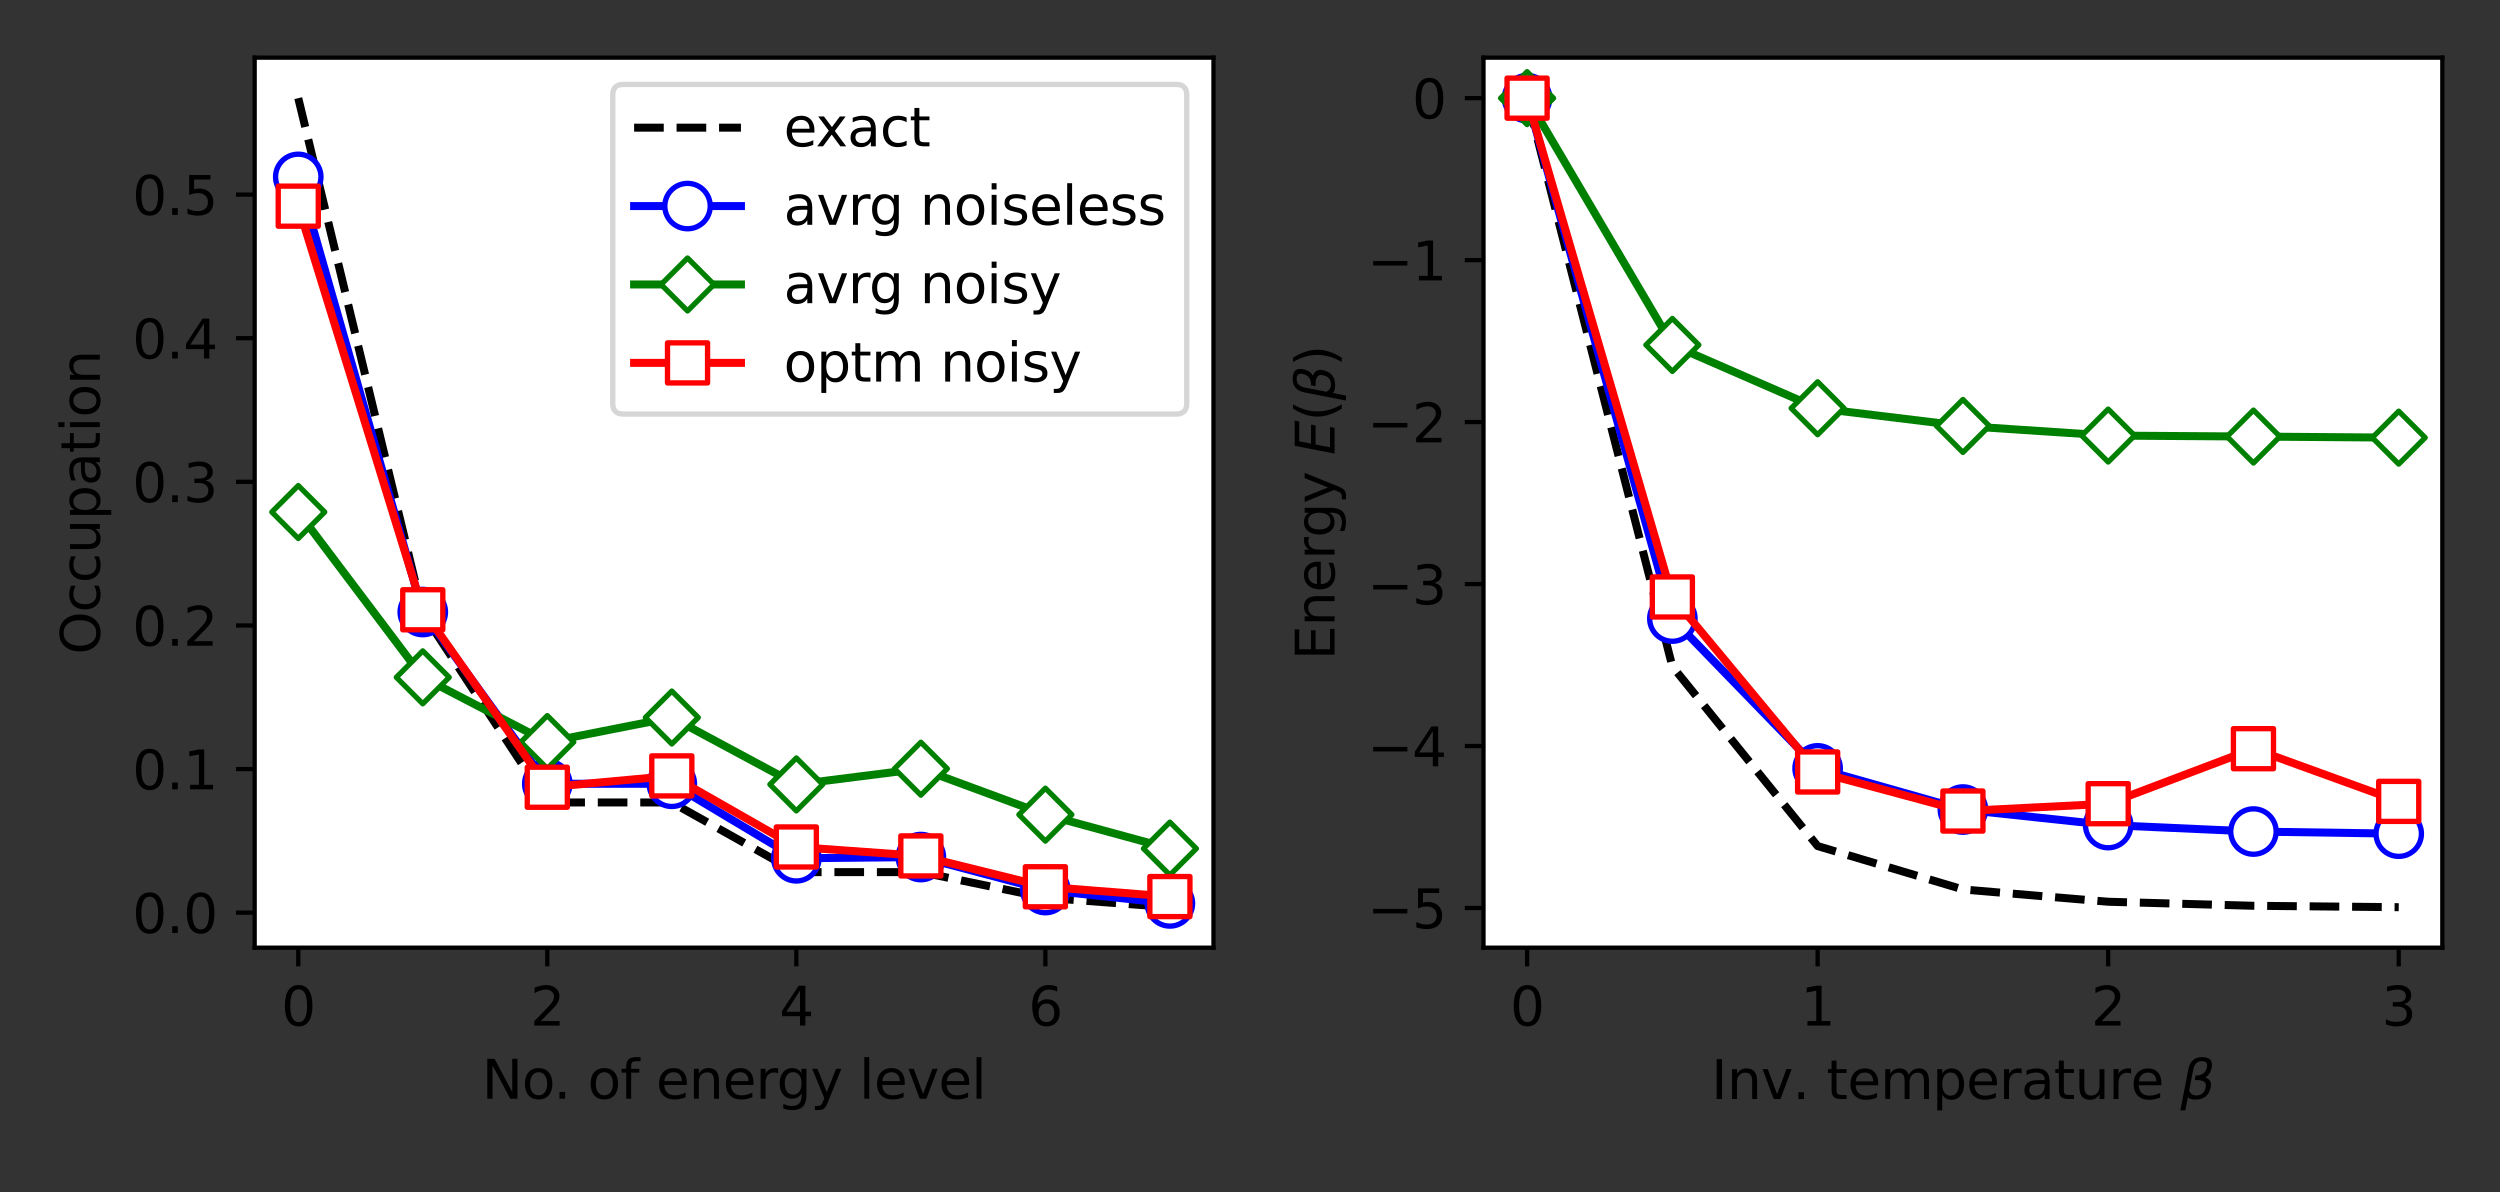 <svg xmlns="http://www.w3.org/2000/svg" xmlns:xlink="http://www.w3.org/1999/xlink" width="624" height="297.6" version="1.1" viewBox="0 0 468 223.2"><rect x="0" y="0" width="468" height="223.2" fill="#333333" stroke="none"/><defs><style type="text/css">*{stroke-linecap:butt;stroke-linejoin:round}</style></defs><g id="figure_1"><g id="patch_1"><path d="M 0 223.2 L 468 223.2 L 468 0 L 0 0 z" style="fill:none"/></g><g id="axes_1"><g id="patch_2"><path d="M 47.675 177.4 L 227.162 177.4 L 227.162 10.8 L 47.675 10.8 z" style="fill:#fff"/></g><g id="matplotlib.axis_1"><g id="xtick_1"><g id="line2d_1"><defs><path id="m54d6cefcd5" d="M 0 0 L 0 3.5" style="stroke:#000;stroke-width:.8"/></defs><g><use style="stroke:#000;stroke-width:.8" x="55.834" y="177.4" xlink:href="#m54d6cefcd5"/></g></g><g id="text_1"><g transform="translate(52.652 191.998)scale(0.1 -0.1)"><defs><path id="DejaVuSans-30" d="M 2034 4250 Q 1547 4250 1301 3770 Q 1056 3291 1056 2328 Q 1056 1369 1301 889 Q 1547 409 2034 409 Q 2525 409 2770 889 Q 3016 1369 3016 2328 Q 3016 3291 2770 3770 Q 2525 4250 2034 4250 z M 2034 4750 Q 2819 4750 3233 4129 Q 3647 3509 3647 2328 Q 3647 1150 3233 529 Q 2819 -91 2034 -91 Q 1250 -91 836 529 Q 422 1150 422 2328 Q 422 3509 836 4129 Q 1250 4750 2034 4750 z" transform="scale(0.016)"/></defs><use xlink:href="#DejaVuSans-30"/></g></g></g><g id="xtick_2"><g id="line2d_2"><g><use style="stroke:#000;stroke-width:.8" x="102.454" y="177.4" xlink:href="#m54d6cefcd5"/></g></g><g id="text_2"><g transform="translate(99.272 191.998)scale(0.1 -0.1)"><defs><path id="DejaVuSans-32" d="M 1228 531 L 3431 531 L 3431 0 L 469 0 L 469 531 Q 828 903 1448 1529 Q 2069 2156 2228 2338 Q 2531 2678 2651 2914 Q 2772 3150 2772 3378 Q 2772 3750 2511 3984 Q 2250 4219 1831 4219 Q 1534 4219 1204 4116 Q 875 4013 500 3803 L 500 4441 Q 881 4594 1212 4672 Q 1544 4750 1819 4750 Q 2544 4750 2975 4387 Q 3406 4025 3406 3419 Q 3406 3131 3298 2873 Q 3191 2616 2906 2266 Q 2828 2175 2409 1742 Q 1991 1309 1228 531 z" transform="scale(0.016)"/></defs><use xlink:href="#DejaVuSans-32"/></g></g></g><g id="xtick_3"><g id="line2d_3"><g><use style="stroke:#000;stroke-width:.8" x="149.074" y="177.4" xlink:href="#m54d6cefcd5"/></g></g><g id="text_3"><g transform="translate(145.893 191.998)scale(0.1 -0.1)"><defs><path id="DejaVuSans-34" d="M 2419 4116 L 825 1625 L 2419 1625 L 2419 4116 z M 2253 4666 L 3047 4666 L 3047 1625 L 3713 1625 L 3713 1100 L 3047 1100 L 3047 0 L 2419 0 L 2419 1100 L 313 1100 L 313 1709 L 2253 4666 z" transform="scale(0.016)"/></defs><use xlink:href="#DejaVuSans-34"/></g></g></g><g id="xtick_4"><g id="line2d_4"><g><use style="stroke:#000;stroke-width:.8" x="195.694" y="177.4" xlink:href="#m54d6cefcd5"/></g></g><g id="text_4"><g transform="translate(192.513 191.998)scale(0.1 -0.1)"><defs><path id="DejaVuSans-36" d="M 2113 2584 Q 1688 2584 1439 2293 Q 1191 2003 1191 1497 Q 1191 994 1439 701 Q 1688 409 2113 409 Q 2538 409 2786 701 Q 3034 994 3034 1497 Q 3034 2003 2786 2293 Q 2538 2584 2113 2584 z M 3366 4563 L 3366 3988 Q 3128 4100 2886 4159 Q 2644 4219 2406 4219 Q 1781 4219 1451 3797 Q 1122 3375 1075 2522 Q 1259 2794 1537 2939 Q 1816 3084 2150 3084 Q 2853 3084 3261 2657 Q 3669 2231 3669 1497 Q 3669 778 3244 343 Q 2819 -91 2113 -91 Q 1303 -91 875 529 Q 447 1150 447 2328 Q 447 3434 972 4092 Q 1497 4750 2381 4750 Q 2619 4750 2861 4703 Q 3103 4656 3366 4563 z" transform="scale(0.016)"/></defs><use xlink:href="#DejaVuSans-36"/></g></g></g><g id="text_5"><g transform="translate(90.216 205.677)scale(0.1 -0.1)"><defs><path id="DejaVuSans-4e" d="M 628 4666 L 1478 4666 L 3547 763 L 3547 4666 L 4159 4666 L 4159 0 L 3309 0 L 1241 3903 L 1241 0 L 628 0 L 628 4666 z" transform="scale(0.016)"/><path id="DejaVuSans-6f" d="M 1959 3097 Q 1497 3097 1228 2736 Q 959 2375 959 1747 Q 959 1119 1226 758 Q 1494 397 1959 397 Q 2419 397 2687 759 Q 2956 1122 2956 1747 Q 2956 2369 2687 2733 Q 2419 3097 1959 3097 z M 1959 3584 Q 2709 3584 3137 3096 Q 3566 2609 3566 1747 Q 3566 888 3137 398 Q 2709 -91 1959 -91 Q 1206 -91 779 398 Q 353 888 353 1747 Q 353 2609 779 3096 Q 1206 3584 1959 3584 z" transform="scale(0.016)"/><path id="DejaVuSans-2e" d="M 684 794 L 1344 794 L 1344 0 L 684 0 L 684 794 z" transform="scale(0.016)"/><path id="DejaVuSans-20" transform="scale(0.016)"/><path id="DejaVuSans-66" d="M 2375 4863 L 2375 4384 L 1825 4384 Q 1516 4384 1395 4259 Q 1275 4134 1275 3809 L 1275 3500 L 2222 3500 L 2222 3053 L 1275 3053 L 1275 0 L 697 0 L 697 3053 L 147 3053 L 147 3500 L 697 3500 L 697 3744 Q 697 4328 969 4595 Q 1241 4863 1831 4863 L 2375 4863 z" transform="scale(0.016)"/><path id="DejaVuSans-65" d="M 3597 1894 L 3597 1613 L 953 1613 Q 991 1019 1311 708 Q 1631 397 2203 397 Q 2534 397 2845 478 Q 3156 559 3463 722 L 3463 178 Q 3153 47 2828 -22 Q 2503 -91 2169 -91 Q 1331 -91 842 396 Q 353 884 353 1716 Q 353 2575 817 3079 Q 1281 3584 2069 3584 Q 2775 3584 3186 3129 Q 3597 2675 3597 1894 z M 3022 2063 Q 3016 2534 2758 2815 Q 2500 3097 2075 3097 Q 1594 3097 1305 2825 Q 1016 2553 972 2059 L 3022 2063 z" transform="scale(0.016)"/><path id="DejaVuSans-6e" d="M 3513 2113 L 3513 0 L 2938 0 L 2938 2094 Q 2938 2591 2744 2837 Q 2550 3084 2163 3084 Q 1697 3084 1428 2787 Q 1159 2491 1159 1978 L 1159 0 L 581 0 L 581 3500 L 1159 3500 L 1159 2956 Q 1366 3272 1645 3428 Q 1925 3584 2291 3584 Q 2894 3584 3203 3211 Q 3513 2838 3513 2113 z" transform="scale(0.016)"/><path id="DejaVuSans-72" d="M 2631 2963 Q 2534 3019 2420 3045 Q 2306 3072 2169 3072 Q 1681 3072 1420 2755 Q 1159 2438 1159 1844 L 1159 0 L 581 0 L 581 3500 L 1159 3500 L 1159 2956 Q 1341 3275 1631 3429 Q 1922 3584 2338 3584 Q 2397 3584 2469 3576 Q 2541 3569 2628 3553 L 2631 2963 z" transform="scale(0.016)"/><path id="DejaVuSans-67" d="M 2906 1791 Q 2906 2416 2648 2759 Q 2391 3103 1925 3103 Q 1463 3103 1205 2759 Q 947 2416 947 1791 Q 947 1169 1205 825 Q 1463 481 1925 481 Q 2391 481 2648 825 Q 2906 1169 2906 1791 z M 3481 434 Q 3481 -459 3084 -895 Q 2688 -1331 1869 -1331 Q 1566 -1331 1297 -1286 Q 1028 -1241 775 -1147 L 775 -588 Q 1028 -725 1275 -790 Q 1522 -856 1778 -856 Q 2344 -856 2625 -561 Q 2906 -266 2906 331 L 2906 616 Q 2728 306 2450 153 Q 2172 0 1784 0 Q 1141 0 747 490 Q 353 981 353 1791 Q 353 2603 747 3093 Q 1141 3584 1784 3584 Q 2172 3584 2450 3431 Q 2728 3278 2906 2969 L 2906 3500 L 3481 3500 L 3481 434 z" transform="scale(0.016)"/><path id="DejaVuSans-79" d="M 2059 -325 Q 1816 -950 1584 -1140 Q 1353 -1331 966 -1331 L 506 -1331 L 506 -850 L 844 -850 Q 1081 -850 1212 -737 Q 1344 -625 1503 -206 L 1606 56 L 191 3500 L 800 3500 L 1894 763 L 2988 3500 L 3597 3500 L 2059 -325 z" transform="scale(0.016)"/><path id="DejaVuSans-6c" d="M 603 4863 L 1178 4863 L 1178 0 L 603 0 L 603 4863 z" transform="scale(0.016)"/><path id="DejaVuSans-76" d="M 191 3500 L 800 3500 L 1894 563 L 2988 3500 L 3597 3500 L 2284 0 L 1503 0 L 191 3500 z" transform="scale(0.016)"/></defs><use xlink:href="#DejaVuSans-4e"/><use x="74.805" xlink:href="#DejaVuSans-6f"/><use x="134.236" xlink:href="#DejaVuSans-2e"/><use x="166.023" xlink:href="#DejaVuSans-20"/><use x="197.811" xlink:href="#DejaVuSans-6f"/><use x="258.992" xlink:href="#DejaVuSans-66"/><use x="294.197" xlink:href="#DejaVuSans-20"/><use x="325.984" xlink:href="#DejaVuSans-65"/><use x="387.508" xlink:href="#DejaVuSans-6e"/><use x="450.887" xlink:href="#DejaVuSans-65"/><use x="512.41" xlink:href="#DejaVuSans-72"/><use x="551.773" xlink:href="#DejaVuSans-67"/><use x="615.25" xlink:href="#DejaVuSans-79"/><use x="674.43" xlink:href="#DejaVuSans-20"/><use x="706.217" xlink:href="#DejaVuSans-6c"/><use x="734" xlink:href="#DejaVuSans-65"/><use x="795.523" xlink:href="#DejaVuSans-76"/><use x="854.703" xlink:href="#DejaVuSans-65"/><use x="916.227" xlink:href="#DejaVuSans-6c"/></g></g></g><g id="matplotlib.axis_2"><g id="ytick_1"><g id="line2d_5"><defs><path id="mfaf9c40ddb" d="M 0 0 L -3.5 0" style="stroke:#000;stroke-width:.8"/></defs><g><use style="stroke:#000;stroke-width:.8" x="47.675" y="170.855" xlink:href="#mfaf9c40ddb"/></g></g><g id="text_6"><g transform="translate(24.772 174.654)scale(0.1 -0.1)"><use xlink:href="#DejaVuSans-30"/><use x="63.623" xlink:href="#DejaVuSans-2e"/><use x="95.41" xlink:href="#DejaVuSans-30"/></g></g></g><g id="ytick_2"><g id="line2d_6"><g><use style="stroke:#000;stroke-width:.8" x="47.675" y="143.969" xlink:href="#mfaf9c40ddb"/></g></g><g id="text_7"><g transform="translate(24.772 147.769)scale(0.1 -0.1)"><defs><path id="DejaVuSans-31" d="M 794 531 L 1825 531 L 1825 4091 L 703 3866 L 703 4441 L 1819 4666 L 2450 4666 L 2450 531 L 3481 531 L 3481 0 L 794 0 L 794 531 z" transform="scale(0.016)"/></defs><use xlink:href="#DejaVuSans-30"/><use x="63.623" xlink:href="#DejaVuSans-2e"/><use x="95.41" xlink:href="#DejaVuSans-31"/></g></g></g><g id="ytick_3"><g id="line2d_7"><g><use style="stroke:#000;stroke-width:.8" x="47.675" y="117.084" xlink:href="#mfaf9c40ddb"/></g></g><g id="text_8"><g transform="translate(24.772 120.883)scale(0.1 -0.1)"><use xlink:href="#DejaVuSans-30"/><use x="63.623" xlink:href="#DejaVuSans-2e"/><use x="95.41" xlink:href="#DejaVuSans-32"/></g></g></g><g id="ytick_4"><g id="line2d_8"><g><use style="stroke:#000;stroke-width:.8" x="47.675" y="90.199" xlink:href="#mfaf9c40ddb"/></g></g><g id="text_9"><g transform="translate(24.772 93.998)scale(0.1 -0.1)"><defs><path id="DejaVuSans-33" d="M 2597 2516 Q 3050 2419 3304 2112 Q 3559 1806 3559 1356 Q 3559 666 3084 287 Q 2609 -91 1734 -91 Q 1441 -91 1130 -33 Q 819 25 488 141 L 488 750 Q 750 597 1062 519 Q 1375 441 1716 441 Q 2309 441 2620 675 Q 2931 909 2931 1356 Q 2931 1769 2642 2001 Q 2353 2234 1838 2234 L 1294 2234 L 1294 2753 L 1863 2753 Q 2328 2753 2575 2939 Q 2822 3125 2822 3475 Q 2822 3834 2567 4026 Q 2313 4219 1838 4219 Q 1578 4219 1281 4162 Q 984 4106 628 3988 L 628 4550 Q 988 4650 1302 4700 Q 1616 4750 1894 4750 Q 2613 4750 3031 4423 Q 3450 4097 3450 3541 Q 3450 3153 3228 2886 Q 3006 2619 2597 2516 z" transform="scale(0.016)"/></defs><use xlink:href="#DejaVuSans-30"/><use x="63.623" xlink:href="#DejaVuSans-2e"/><use x="95.41" xlink:href="#DejaVuSans-33"/></g></g></g><g id="ytick_5"><g id="line2d_9"><g><use style="stroke:#000;stroke-width:.8" x="47.675" y="63.314" xlink:href="#mfaf9c40ddb"/></g></g><g id="text_10"><g transform="translate(24.772 67.113)scale(0.1 -0.1)"><use xlink:href="#DejaVuSans-30"/><use x="63.623" xlink:href="#DejaVuSans-2e"/><use x="95.41" xlink:href="#DejaVuSans-34"/></g></g></g><g id="ytick_6"><g id="line2d_10"><g><use style="stroke:#000;stroke-width:.8" x="47.675" y="36.428" xlink:href="#mfaf9c40ddb"/></g></g><g id="text_11"><g transform="translate(24.772 40.228)scale(0.1 -0.1)"><defs><path id="DejaVuSans-35" d="M 691 4666 L 3169 4666 L 3169 4134 L 1269 4134 L 1269 2991 Q 1406 3038 1543 3061 Q 1681 3084 1819 3084 Q 2600 3084 3056 2656 Q 3513 2228 3513 1497 Q 3513 744 3044 326 Q 2575 -91 1722 -91 Q 1428 -91 1123 -41 Q 819 9 494 109 L 494 744 Q 775 591 1075 516 Q 1375 441 1709 441 Q 2250 441 2565 725 Q 2881 1009 2881 1497 Q 2881 1984 2565 2268 Q 2250 2553 1709 2553 Q 1456 2553 1204 2497 Q 953 2441 691 2322 L 691 4666 z" transform="scale(0.016)"/></defs><use xlink:href="#DejaVuSans-30"/><use x="63.623" xlink:href="#DejaVuSans-2e"/><use x="95.41" xlink:href="#DejaVuSans-35"/></g></g></g><g id="text_12"><g transform="translate(18.692 122.519)rotate(-90)scale(0.1 -0.1)"><defs><path id="DejaVuSans-4f" d="M 2522 4238 Q 1834 4238 1429 3725 Q 1025 3213 1025 2328 Q 1025 1447 1429 934 Q 1834 422 2522 422 Q 3209 422 3611 934 Q 4013 1447 4013 2328 Q 4013 3213 3611 3725 Q 3209 4238 2522 4238 z M 2522 4750 Q 3503 4750 4090 4092 Q 4678 3434 4678 2328 Q 4678 1225 4090 567 Q 3503 -91 2522 -91 Q 1538 -91 948 565 Q 359 1222 359 2328 Q 359 3434 948 4092 Q 1538 4750 2522 4750 z" transform="scale(0.016)"/><path id="DejaVuSans-63" d="M 3122 3366 L 3122 2828 Q 2878 2963 2633 3030 Q 2388 3097 2138 3097 Q 1578 3097 1268 2742 Q 959 2388 959 1747 Q 959 1106 1268 751 Q 1578 397 2138 397 Q 2388 397 2633 464 Q 2878 531 3122 666 L 3122 134 Q 2881 22 2623 -34 Q 2366 -91 2075 -91 Q 1284 -91 818 406 Q 353 903 353 1747 Q 353 2603 823 3093 Q 1294 3584 2113 3584 Q 2378 3584 2631 3529 Q 2884 3475 3122 3366 z" transform="scale(0.016)"/><path id="DejaVuSans-75" d="M 544 1381 L 544 3500 L 1119 3500 L 1119 1403 Q 1119 906 1312 657 Q 1506 409 1894 409 Q 2359 409 2629 706 Q 2900 1003 2900 1516 L 2900 3500 L 3475 3500 L 3475 0 L 2900 0 L 2900 538 Q 2691 219 2414 64 Q 2138 -91 1772 -91 Q 1169 -91 856 284 Q 544 659 544 1381 z M 1991 3584 L 1991 3584 z" transform="scale(0.016)"/><path id="DejaVuSans-70" d="M 1159 525 L 1159 -1331 L 581 -1331 L 581 3500 L 1159 3500 L 1159 2969 Q 1341 3281 1617 3432 Q 1894 3584 2278 3584 Q 2916 3584 3314 3078 Q 3713 2572 3713 1747 Q 3713 922 3314 415 Q 2916 -91 2278 -91 Q 1894 -91 1617 61 Q 1341 213 1159 525 z M 3116 1747 Q 3116 2381 2855 2742 Q 2594 3103 2138 3103 Q 1681 3103 1420 2742 Q 1159 2381 1159 1747 Q 1159 1113 1420 752 Q 1681 391 2138 391 Q 2594 391 2855 752 Q 3116 1113 3116 1747 z" transform="scale(0.016)"/><path id="DejaVuSans-61" d="M 2194 1759 Q 1497 1759 1228 1600 Q 959 1441 959 1056 Q 959 750 1161 570 Q 1363 391 1709 391 Q 2188 391 2477 730 Q 2766 1069 2766 1631 L 2766 1759 L 2194 1759 z M 3341 1997 L 3341 0 L 2766 0 L 2766 531 Q 2569 213 2275 61 Q 1981 -91 1556 -91 Q 1019 -91 701 211 Q 384 513 384 1019 Q 384 1609 779 1909 Q 1175 2209 1959 2209 L 2766 2209 L 2766 2266 Q 2766 2663 2505 2880 Q 2244 3097 1772 3097 Q 1472 3097 1187 3025 Q 903 2953 641 2809 L 641 3341 Q 956 3463 1253 3523 Q 1550 3584 1831 3584 Q 2591 3584 2966 3190 Q 3341 2797 3341 1997 z" transform="scale(0.016)"/><path id="DejaVuSans-74" d="M 1172 4494 L 1172 3500 L 2356 3500 L 2356 3053 L 1172 3053 L 1172 1153 Q 1172 725 1289 603 Q 1406 481 1766 481 L 2356 481 L 2356 0 L 1766 0 Q 1100 0 847 248 Q 594 497 594 1153 L 594 3053 L 172 3053 L 172 3500 L 594 3500 L 594 4494 L 1172 4494 z" transform="scale(0.016)"/><path id="DejaVuSans-69" d="M 603 3500 L 1178 3500 L 1178 0 L 603 0 L 603 3500 z M 603 4863 L 1178 4863 L 1178 4134 L 603 4134 L 603 4863 z" transform="scale(0.016)"/></defs><use xlink:href="#DejaVuSans-4f"/><use x="78.711" xlink:href="#DejaVuSans-63"/><use x="133.691" xlink:href="#DejaVuSans-63"/><use x="188.672" xlink:href="#DejaVuSans-75"/><use x="252.051" xlink:href="#DejaVuSans-70"/><use x="315.527" xlink:href="#DejaVuSans-61"/><use x="376.807" xlink:href="#DejaVuSans-74"/><use x="416.016" xlink:href="#DejaVuSans-69"/><use x="443.799" xlink:href="#DejaVuSans-6f"/><use x="504.98" xlink:href="#DejaVuSans-6e"/></g></g></g><g id="line2d_11"><path d="M 55.834 18.373 L 79.144 114.76 L 102.454 150.218 L 125.764 150.218 L 149.074 163.263 L 172.384 163.263 L 195.694 168.062 L 219.004 169.827" clip-path="url(#pf23ead0c79)" style="fill:none;stroke:#000;stroke-dasharray:5.55,2.4;stroke-dashoffset:0;stroke-width:1.5"/></g><g id="line2d_12"><path d="M 55.834 33.113 L 79.144 114.573 L 102.454 146.719 L 125.764 146.725 L 149.074 160.674 L 172.384 160.442 L 195.694 166.62 L 219.004 169.12" clip-path="url(#pf23ead0c79)" style="fill:none;stroke:#00f;stroke-linecap:square;stroke-width:1.5"/><defs><path id="m634a05e748" d="M 0 4.25 C 1.127 4.25 2.208 3.802 3.005 3.005 C 3.802 2.208 4.25 1.127 4.25 0 C 4.25 -1.127 3.802 -2.208 3.005 -3.005 C 2.208 -3.802 1.127 -4.25 0 -4.25 C -1.127 -4.25 -2.208 -3.802 -3.005 -3.005 C -3.802 -2.208 -4.25 -1.127 -4.25 0 C -4.25 1.127 -3.802 2.208 -3.005 3.005 C -2.208 3.802 -1.127 4.25 0 4.25 z" style="stroke:#00f"/></defs><g clip-path="url(#pf23ead0c79)"><use style="fill:#fff;stroke:#00f" x="55.834" y="33.113" xlink:href="#m634a05e748"/><use style="fill:#fff;stroke:#00f" x="79.144" y="114.573" xlink:href="#m634a05e748"/><use style="fill:#fff;stroke:#00f" x="102.454" y="146.719" xlink:href="#m634a05e748"/><use style="fill:#fff;stroke:#00f" x="125.764" y="146.725" xlink:href="#m634a05e748"/><use style="fill:#fff;stroke:#00f" x="149.074" y="160.674" xlink:href="#m634a05e748"/><use style="fill:#fff;stroke:#00f" x="172.384" y="160.442" xlink:href="#m634a05e748"/><use style="fill:#fff;stroke:#00f" x="195.694" y="166.62" xlink:href="#m634a05e748"/><use style="fill:#fff;stroke:#00f" x="219.004" y="169.12" xlink:href="#m634a05e748"/></g></g><g id="line2d_13"><path d="M 55.834 95.851 L 79.144 126.796 L 102.454 138.913 L 125.764 134.32 L 149.074 146.844 L 172.384 143.901 L 195.694 152.503 L 219.004 158.856" clip-path="url(#pf23ead0c79)" style="fill:none;stroke:green;stroke-linecap:square;stroke-width:1.5"/><defs><path id="mbfa87abccc" d="M -0 4.95 L 4.95 0 L 0 -4.95 L -4.95 -0 z" style="stroke:green;stroke-linejoin:miter"/></defs><g clip-path="url(#pf23ead0c79)"><use style="fill:#fff;stroke:green;stroke-linejoin:miter" x="55.834" y="95.851" xlink:href="#mbfa87abccc"/><use style="fill:#fff;stroke:green;stroke-linejoin:miter" x="79.144" y="126.796" xlink:href="#mbfa87abccc"/><use style="fill:#fff;stroke:green;stroke-linejoin:miter" x="102.454" y="138.913" xlink:href="#mbfa87abccc"/><use style="fill:#fff;stroke:green;stroke-linejoin:miter" x="125.764" y="134.32" xlink:href="#mbfa87abccc"/><use style="fill:#fff;stroke:green;stroke-linejoin:miter" x="149.074" y="146.844" xlink:href="#mbfa87abccc"/><use style="fill:#fff;stroke:green;stroke-linejoin:miter" x="172.384" y="143.901" xlink:href="#mbfa87abccc"/><use style="fill:#fff;stroke:green;stroke-linejoin:miter" x="195.694" y="152.503" xlink:href="#mbfa87abccc"/><use style="fill:#fff;stroke:green;stroke-linejoin:miter" x="219.004" y="158.856" xlink:href="#mbfa87abccc"/></g></g><g id="line2d_14"><path d="M 55.834 38.591 L 79.144 114.15 L 102.454 147.369 L 125.764 145.245 L 149.074 158.556 L 172.384 160.23 L 195.694 166.005 L 219.004 167.84" clip-path="url(#pf23ead0c79)" style="fill:none;stroke:red;stroke-linecap:square;stroke-width:1.5"/><defs><path id="meacdf5fff7" d="M -3.75 3.75 L 3.75 3.75 L 3.75 -3.75 L -3.75 -3.75 z" style="stroke:red;stroke-linejoin:miter"/></defs><g clip-path="url(#pf23ead0c79)"><use style="fill:#fff;stroke:red;stroke-linejoin:miter" x="55.834" y="38.591" xlink:href="#meacdf5fff7"/><use style="fill:#fff;stroke:red;stroke-linejoin:miter" x="79.144" y="114.15" xlink:href="#meacdf5fff7"/><use style="fill:#fff;stroke:red;stroke-linejoin:miter" x="102.454" y="147.369" xlink:href="#meacdf5fff7"/><use style="fill:#fff;stroke:red;stroke-linejoin:miter" x="125.764" y="145.245" xlink:href="#meacdf5fff7"/><use style="fill:#fff;stroke:red;stroke-linejoin:miter" x="149.074" y="158.556" xlink:href="#meacdf5fff7"/><use style="fill:#fff;stroke:red;stroke-linejoin:miter" x="172.384" y="160.23" xlink:href="#meacdf5fff7"/><use style="fill:#fff;stroke:red;stroke-linejoin:miter" x="195.694" y="166.005" xlink:href="#meacdf5fff7"/><use style="fill:#fff;stroke:red;stroke-linejoin:miter" x="219.004" y="167.84" xlink:href="#meacdf5fff7"/></g></g><g id="patch_3"><path d="M 47.675 177.4 L 47.675 10.8" style="fill:none;stroke:#000;stroke-linecap:square;stroke-linejoin:miter;stroke-width:.8"/></g><g id="patch_4"><path d="M 227.162 177.4 L 227.162 10.8" style="fill:none;stroke:#000;stroke-linecap:square;stroke-linejoin:miter;stroke-width:.8"/></g><g id="patch_5"><path d="M 47.675 177.4 L 227.162 177.4" style="fill:none;stroke:#000;stroke-linecap:square;stroke-linejoin:miter;stroke-width:.8"/></g><g id="patch_6"><path d="M 47.675 10.8 L 227.162 10.8" style="fill:none;stroke:#000;stroke-linecap:square;stroke-linejoin:miter;stroke-width:.8"/></g><g id="legend_1"><g id="patch_7"><path d="M 116.706 77.513 L 220.162 77.513 Q 222.162 77.513 222.162 75.513 L 222.162 17.8 Q 222.162 15.8 220.162 15.8 L 116.706 15.8 Q 114.706 15.8 114.706 17.8 L 114.706 75.513 Q 114.706 77.513 116.706 77.513 z" style="fill:#fff;opacity:.8;stroke:#ccc;stroke-linejoin:miter"/></g><g id="line2d_15"><path d="M 118.706 23.898 L 138.706 23.898" style="fill:none;stroke:#000;stroke-dasharray:5.55,2.4;stroke-dashoffset:0;stroke-width:1.5"/></g><g id="text_13"><g transform="translate(146.706 27.398)scale(0.1 -0.1)"><defs><path id="DejaVuSans-78" d="M 3513 3500 L 2247 1797 L 3578 0 L 2900 0 L 1881 1375 L 863 0 L 184 0 L 1544 1831 L 300 3500 L 978 3500 L 1906 2253 L 2834 3500 L 3513 3500 z" transform="scale(0.016)"/></defs><use xlink:href="#DejaVuSans-65"/><use x="59.773" xlink:href="#DejaVuSans-78"/><use x="118.953" xlink:href="#DejaVuSans-61"/><use x="180.232" xlink:href="#DejaVuSans-63"/><use x="235.213" xlink:href="#DejaVuSans-74"/></g></g><g id="line2d_17"><path d="M 118.706 38.577 L 138.706 38.577" style="fill:none;stroke:#00f;stroke-linecap:square;stroke-width:1.5"/></g><g id="line2d_18"><g><use style="fill:#fff;stroke:#00f" x="128.706" y="38.577" xlink:href="#m634a05e748"/></g></g><g id="text_14"><g transform="translate(146.706 42.077)scale(0.1 -0.1)"><defs><path id="DejaVuSans-73" d="M 2834 3397 L 2834 2853 Q 2591 2978 2328 3040 Q 2066 3103 1784 3103 Q 1356 3103 1142 2972 Q 928 2841 928 2578 Q 928 2378 1081 2264 Q 1234 2150 1697 2047 L 1894 2003 Q 2506 1872 2764 1633 Q 3022 1394 3022 966 Q 3022 478 2636 193 Q 2250 -91 1575 -91 Q 1294 -91 989 -36 Q 684 19 347 128 L 347 722 Q 666 556 975 473 Q 1284 391 1588 391 Q 1994 391 2212 530 Q 2431 669 2431 922 Q 2431 1156 2273 1281 Q 2116 1406 1581 1522 L 1381 1569 Q 847 1681 609 1914 Q 372 2147 372 2553 Q 372 3047 722 3315 Q 1072 3584 1716 3584 Q 2034 3584 2315 3537 Q 2597 3491 2834 3397 z" transform="scale(0.016)"/></defs><use xlink:href="#DejaVuSans-61"/><use x="61.279" xlink:href="#DejaVuSans-76"/><use x="120.459" xlink:href="#DejaVuSans-72"/><use x="159.822" xlink:href="#DejaVuSans-67"/><use x="223.299" xlink:href="#DejaVuSans-20"/><use x="255.086" xlink:href="#DejaVuSans-6e"/><use x="318.465" xlink:href="#DejaVuSans-6f"/><use x="379.646" xlink:href="#DejaVuSans-69"/><use x="407.43" xlink:href="#DejaVuSans-73"/><use x="459.529" xlink:href="#DejaVuSans-65"/><use x="521.053" xlink:href="#DejaVuSans-6c"/><use x="548.836" xlink:href="#DejaVuSans-65"/><use x="610.359" xlink:href="#DejaVuSans-73"/><use x="662.459" xlink:href="#DejaVuSans-73"/></g></g><g id="line2d_19"><path d="M 118.706 53.255 L 138.706 53.255" style="fill:none;stroke:green;stroke-linecap:square;stroke-width:1.5"/></g><g id="line2d_20"><g><use style="fill:#fff;stroke:green;stroke-linejoin:miter" x="128.706" y="53.255" xlink:href="#mbfa87abccc"/></g></g><g id="text_15"><g transform="translate(146.706 56.755)scale(0.1 -0.1)"><use xlink:href="#DejaVuSans-61"/><use x="61.279" xlink:href="#DejaVuSans-76"/><use x="120.459" xlink:href="#DejaVuSans-72"/><use x="159.822" xlink:href="#DejaVuSans-67"/><use x="223.299" xlink:href="#DejaVuSans-20"/><use x="255.086" xlink:href="#DejaVuSans-6e"/><use x="318.465" xlink:href="#DejaVuSans-6f"/><use x="379.646" xlink:href="#DejaVuSans-69"/><use x="407.43" xlink:href="#DejaVuSans-73"/><use x="459.529" xlink:href="#DejaVuSans-79"/></g></g><g id="line2d_21"><path d="M 118.706 67.933 L 138.706 67.933" style="fill:none;stroke:red;stroke-linecap:square;stroke-width:1.5"/></g><g id="line2d_22"><g><use style="fill:#fff;stroke:red;stroke-linejoin:miter" x="128.706" y="67.933" xlink:href="#meacdf5fff7"/></g></g><g id="text_16"><g transform="translate(146.706 71.433)scale(0.1 -0.1)"><defs><path id="DejaVuSans-6d" d="M 3328 2828 Q 3544 3216 3844 3400 Q 4144 3584 4550 3584 Q 5097 3584 5394 3201 Q 5691 2819 5691 2113 L 5691 0 L 5113 0 L 5113 2094 Q 5113 2597 4934 2840 Q 4756 3084 4391 3084 Q 3944 3084 3684 2787 Q 3425 2491 3425 1978 L 3425 0 L 2847 0 L 2847 2094 Q 2847 2600 2669 2842 Q 2491 3084 2119 3084 Q 1678 3084 1418 2786 Q 1159 2488 1159 1978 L 1159 0 L 581 0 L 581 3500 L 1159 3500 L 1159 2956 Q 1356 3278 1631 3431 Q 1906 3584 2284 3584 Q 2666 3584 2933 3390 Q 3200 3197 3328 2828 z" transform="scale(0.016)"/></defs><use xlink:href="#DejaVuSans-6f"/><use x="61.182" xlink:href="#DejaVuSans-70"/><use x="124.658" xlink:href="#DejaVuSans-74"/><use x="163.867" xlink:href="#DejaVuSans-6d"/><use x="261.279" xlink:href="#DejaVuSans-20"/><use x="293.066" xlink:href="#DejaVuSans-6e"/><use x="356.445" xlink:href="#DejaVuSans-6f"/><use x="417.627" xlink:href="#DejaVuSans-69"/><use x="445.41" xlink:href="#DejaVuSans-73"/><use x="497.51" xlink:href="#DejaVuSans-79"/></g></g></g></g><g id="axes_2"><g id="patch_8"><path d="M 277.712 177.4 L 457.2 177.4 L 457.2 10.8 L 277.712 10.8 z" style="fill:#fff"/></g><g id="matplotlib.axis_3"><g id="xtick_5"><g id="line2d_23"><g><use style="stroke:#000;stroke-width:.8" x="285.871" y="177.4" xlink:href="#m54d6cefcd5"/></g></g><g id="text_17"><g transform="translate(282.69 191.998)scale(0.1 -0.1)"><use xlink:href="#DejaVuSans-30"/></g></g></g><g id="xtick_6"><g id="line2d_24"><g><use style="stroke:#000;stroke-width:.8" x="340.261" y="177.4" xlink:href="#m54d6cefcd5"/></g></g><g id="text_18"><g transform="translate(337.08 191.998)scale(0.1 -0.1)"><use xlink:href="#DejaVuSans-31"/></g></g></g><g id="xtick_7"><g id="line2d_25"><g><use style="stroke:#000;stroke-width:.8" x="394.651" y="177.4" xlink:href="#m54d6cefcd5"/></g></g><g id="text_19"><g transform="translate(391.47 191.998)scale(0.1 -0.1)"><use xlink:href="#DejaVuSans-32"/></g></g></g><g id="xtick_8"><g id="line2d_26"><g><use style="stroke:#000;stroke-width:.8" x="449.041" y="177.4" xlink:href="#m54d6cefcd5"/></g></g><g id="text_20"><g transform="translate(445.86 191.998)scale(0.1 -0.1)"><use xlink:href="#DejaVuSans-33"/></g></g></g><g id="text_21"><g transform="translate(320.356 205.778)scale(0.1 -0.1)"><defs><path id="DejaVuSans-49" d="M 628 4666 L 1259 4666 L 1259 0 L 628 0 L 628 4666 z" transform="scale(0.016)"/><path id="DejaVuSans-Oblique-3b2" d="M 872 216 L 572 -1331 L -6 -1331 L 928 3478 Q 1206 4903 2538 4903 Q 3888 4903 3659 3700 Q 3503 2844 2894 2531 Q 3713 2250 3553 1416 Q 3272 -69 1759 -66 Q 1097 -63 872 216 z M 1019 966 Q 1259 422 1875 425 Q 2775 425 2966 1406 Q 3138 2288 1675 2219 L 1778 2750 Q 2909 2731 3106 3750 Q 3241 4438 2509 4434 Q 1691 4434 1503 3459 L 1019 966 z" transform="scale(0.016)"/></defs><use transform="translate(0 0.391)" xlink:href="#DejaVuSans-49"/><use transform="translate(29.492 0.391)" xlink:href="#DejaVuSans-6e"/><use transform="translate(92.871 0.391)" xlink:href="#DejaVuSans-76"/><use transform="translate(152.051 0.391)" xlink:href="#DejaVuSans-2e"/><use transform="translate(183.838 0.391)" xlink:href="#DejaVuSans-20"/><use transform="translate(215.625 0.391)" xlink:href="#DejaVuSans-74"/><use transform="translate(254.834 0.391)" xlink:href="#DejaVuSans-65"/><use transform="translate(316.357 0.391)" xlink:href="#DejaVuSans-6d"/><use transform="translate(413.77 0.391)" xlink:href="#DejaVuSans-70"/><use transform="translate(477.246 0.391)" xlink:href="#DejaVuSans-65"/><use transform="translate(538.77 0.391)" xlink:href="#DejaVuSans-72"/><use transform="translate(579.883 0.391)" xlink:href="#DejaVuSans-61"/><use transform="translate(641.162 0.391)" xlink:href="#DejaVuSans-74"/><use transform="translate(680.371 0.391)" xlink:href="#DejaVuSans-75"/><use transform="translate(743.75 0.391)" xlink:href="#DejaVuSans-72"/><use transform="translate(784.863 0.391)" xlink:href="#DejaVuSans-65"/><use transform="translate(846.387 0.391)" xlink:href="#DejaVuSans-20"/><use transform="translate(878.174 0.391)" xlink:href="#DejaVuSans-Oblique-3b2"/></g></g></g><g id="matplotlib.axis_4"><g id="ytick_7"><g id="line2d_27"><g><use style="stroke:#000;stroke-width:.8" x="277.712" y="169.979" xlink:href="#mfaf9c40ddb"/></g></g><g id="text_22"><g transform="translate(255.97 173.778)scale(0.1 -0.1)"><defs><path id="DejaVuSans-2212" d="M 678 2272 L 4684 2272 L 4684 1741 L 678 1741 L 678 2272 z" transform="scale(0.016)"/></defs><use xlink:href="#DejaVuSans-2212"/><use x="83.789" xlink:href="#DejaVuSans-35"/></g></g></g><g id="ytick_8"><g id="line2d_28"><g><use style="stroke:#000;stroke-width:.8" x="277.712" y="139.658" xlink:href="#mfaf9c40ddb"/></g></g><g id="text_23"><g transform="translate(255.97 143.457)scale(0.1 -0.1)"><use xlink:href="#DejaVuSans-2212"/><use x="83.789" xlink:href="#DejaVuSans-34"/></g></g></g><g id="ytick_9"><g id="line2d_29"><g><use style="stroke:#000;stroke-width:.8" x="277.712" y="109.336" xlink:href="#mfaf9c40ddb"/></g></g><g id="text_24"><g transform="translate(255.97 113.136)scale(0.1 -0.1)"><use xlink:href="#DejaVuSans-2212"/><use x="83.789" xlink:href="#DejaVuSans-33"/></g></g></g><g id="ytick_10"><g id="line2d_30"><g><use style="stroke:#000;stroke-width:.8" x="277.712" y="79.015" xlink:href="#mfaf9c40ddb"/></g></g><g id="text_25"><g transform="translate(255.97 82.814)scale(0.1 -0.1)"><use xlink:href="#DejaVuSans-2212"/><use x="83.789" xlink:href="#DejaVuSans-32"/></g></g></g><g id="ytick_11"><g id="line2d_31"><g><use style="stroke:#000;stroke-width:.8" x="277.712" y="48.694" xlink:href="#mfaf9c40ddb"/></g></g><g id="text_26"><g transform="translate(255.97 52.493)scale(0.1 -0.1)"><use xlink:href="#DejaVuSans-2212"/><use x="83.789" xlink:href="#DejaVuSans-31"/></g></g></g><g id="ytick_12"><g id="line2d_32"><g><use style="stroke:#000;stroke-width:.8" x="277.712" y="18.373" xlink:href="#mfaf9c40ddb"/></g></g><g id="text_27"><g transform="translate(264.35 22.172)scale(0.1 -0.1)"><use xlink:href="#DejaVuSans-30"/></g></g></g><g id="text_28"><g transform="translate(249.87 123.55)rotate(-90)scale(0.1 -0.1)"><defs><path id="DejaVuSans-45" d="M 628 4666 L 3578 4666 L 3578 4134 L 1259 4134 L 1259 2753 L 3481 2753 L 3481 2222 L 1259 2222 L 1259 531 L 3634 531 L 3634 0 L 628 0 L 628 4666 z" transform="scale(0.016)"/><path id="DejaVuSans-Oblique-45" d="M 1081 4666 L 4031 4666 L 3928 4134 L 1606 4134 L 1338 2753 L 3566 2753 L 3463 2222 L 1234 2222 L 909 531 L 3284 531 L 3181 0 L 172 0 L 1081 4666 z" transform="scale(0.016)"/><path id="DejaVuSans-28" d="M 1984 4856 Q 1566 4138 1362 3434 Q 1159 2731 1159 2009 Q 1159 1288 1364 580 Q 1569 -128 1984 -844 L 1484 -844 Q 1016 -109 783 600 Q 550 1309 550 2009 Q 550 2706 781 3412 Q 1013 4119 1484 4856 L 1984 4856 z" transform="scale(0.016)"/><path id="DejaVuSans-29" d="M 513 4856 L 1013 4856 Q 1481 4119 1714 3412 Q 1947 2706 1947 2009 Q 1947 1309 1714 600 Q 1481 -109 1013 -844 L 513 -844 Q 928 -128 1133 580 Q 1338 1288 1338 2009 Q 1338 2731 1133 3434 Q 928 4138 513 4856 z" transform="scale(0.016)"/></defs><use transform="translate(0 0.391)" xlink:href="#DejaVuSans-45"/><use transform="translate(63.184 0.391)" xlink:href="#DejaVuSans-6e"/><use transform="translate(126.562 0.391)" xlink:href="#DejaVuSans-65"/><use transform="translate(188.086 0.391)" xlink:href="#DejaVuSans-72"/><use transform="translate(229.199 0.391)" xlink:href="#DejaVuSans-67"/><use transform="translate(292.676 0.391)" xlink:href="#DejaVuSans-79"/><use transform="translate(351.855 0.391)" xlink:href="#DejaVuSans-20"/><use transform="translate(383.643 0.391)" xlink:href="#DejaVuSans-Oblique-45"/><use transform="translate(446.826 0.391)" xlink:href="#DejaVuSans-28"/><use transform="translate(485.84 0.391)" xlink:href="#DejaVuSans-Oblique-3b2"/><use transform="translate(549.658 0.391)" xlink:href="#DejaVuSans-29"/></g></g></g><g id="line2d_33"><path d="M 285.871 18.373 L 313.066 124.754 L 340.261 158.387 L 367.456 166.503 L 394.651 168.807 L 421.846 169.562 L 449.041 169.827" clip-path="url(#peaeb13994a)" style="fill:none;stroke:#000;stroke-dasharray:5.55,2.4;stroke-dashoffset:0;stroke-width:1.5"/></g><g id="line2d_34"><path d="M 285.871 18.373 L 313.066 115.798 L 340.261 143.837 L 367.456 151.547 L 394.651 154.453 L 421.846 155.666 L 449.041 156.065" clip-path="url(#peaeb13994a)" style="fill:none;stroke:#00f;stroke-linecap:square;stroke-width:1.5"/><g clip-path="url(#peaeb13994a)"><use style="fill:#fff;stroke:#00f" x="285.871" y="18.373" xlink:href="#m634a05e748"/><use style="fill:#fff;stroke:#00f" x="313.066" y="115.798" xlink:href="#m634a05e748"/><use style="fill:#fff;stroke:#00f" x="340.261" y="143.837" xlink:href="#m634a05e748"/><use style="fill:#fff;stroke:#00f" x="367.456" y="151.547" xlink:href="#m634a05e748"/><use style="fill:#fff;stroke:#00f" x="394.651" y="154.453" xlink:href="#m634a05e748"/><use style="fill:#fff;stroke:#00f" x="421.846" y="155.666" xlink:href="#m634a05e748"/><use style="fill:#fff;stroke:#00f" x="449.041" y="156.065" xlink:href="#m634a05e748"/></g></g><g id="line2d_35"><path d="M 285.871 18.373 L 313.066 64.573 L 340.261 76.422 L 367.456 79.739 L 394.651 81.538 L 421.846 81.723 L 449.041 81.928" clip-path="url(#peaeb13994a)" style="fill:none;stroke:green;stroke-linecap:square;stroke-width:1.5"/><g clip-path="url(#peaeb13994a)"><use style="fill:#fff;stroke:green;stroke-linejoin:miter" x="285.871" y="18.373" xlink:href="#mbfa87abccc"/><use style="fill:#fff;stroke:green;stroke-linejoin:miter" x="313.066" y="64.573" xlink:href="#mbfa87abccc"/><use style="fill:#fff;stroke:green;stroke-linejoin:miter" x="340.261" y="76.422" xlink:href="#mbfa87abccc"/><use style="fill:#fff;stroke:green;stroke-linejoin:miter" x="367.456" y="79.739" xlink:href="#mbfa87abccc"/><use style="fill:#fff;stroke:green;stroke-linejoin:miter" x="394.651" y="81.538" xlink:href="#mbfa87abccc"/><use style="fill:#fff;stroke:green;stroke-linejoin:miter" x="421.846" y="81.723" xlink:href="#mbfa87abccc"/><use style="fill:#fff;stroke:green;stroke-linejoin:miter" x="449.041" y="81.928" xlink:href="#mbfa87abccc"/></g></g><g id="line2d_36"><path d="M 285.871 18.373 L 313.066 111.752 L 340.261 144.514 L 367.456 151.83 L 394.651 150.455 L 421.846 140.158 L 449.041 150.021" clip-path="url(#peaeb13994a)" style="fill:none;stroke:red;stroke-linecap:square;stroke-width:1.5"/><g clip-path="url(#peaeb13994a)"><use style="fill:#fff;stroke:red;stroke-linejoin:miter" x="285.871" y="18.373" xlink:href="#meacdf5fff7"/><use style="fill:#fff;stroke:red;stroke-linejoin:miter" x="313.066" y="111.752" xlink:href="#meacdf5fff7"/><use style="fill:#fff;stroke:red;stroke-linejoin:miter" x="340.261" y="144.514" xlink:href="#meacdf5fff7"/><use style="fill:#fff;stroke:red;stroke-linejoin:miter" x="367.456" y="151.83" xlink:href="#meacdf5fff7"/><use style="fill:#fff;stroke:red;stroke-linejoin:miter" x="394.651" y="150.455" xlink:href="#meacdf5fff7"/><use style="fill:#fff;stroke:red;stroke-linejoin:miter" x="421.846" y="140.158" xlink:href="#meacdf5fff7"/><use style="fill:#fff;stroke:red;stroke-linejoin:miter" x="449.041" y="150.021" xlink:href="#meacdf5fff7"/></g></g><g id="patch_9"><path d="M 277.712 177.4 L 277.712 10.8" style="fill:none;stroke:#000;stroke-linecap:square;stroke-linejoin:miter;stroke-width:.8"/></g><g id="patch_10"><path d="M 457.2 177.4 L 457.2 10.8" style="fill:none;stroke:#000;stroke-linecap:square;stroke-linejoin:miter;stroke-width:.8"/></g><g id="patch_11"><path d="M 277.712 177.4 L 457.2 177.4" style="fill:none;stroke:#000;stroke-linecap:square;stroke-linejoin:miter;stroke-width:.8"/></g><g id="patch_12"><path d="M 277.712 10.8 L 457.2 10.8" style="fill:none;stroke:#000;stroke-linecap:square;stroke-linejoin:miter;stroke-width:.8"/></g></g></g><defs><clipPath id="pf23ead0c79"><rect width="179.488" height="166.6" x="47.675" y="10.8"/></clipPath><clipPath id="peaeb13994a"><rect width="179.488" height="166.6" x="277.712" y="10.8"/></clipPath></defs></svg>